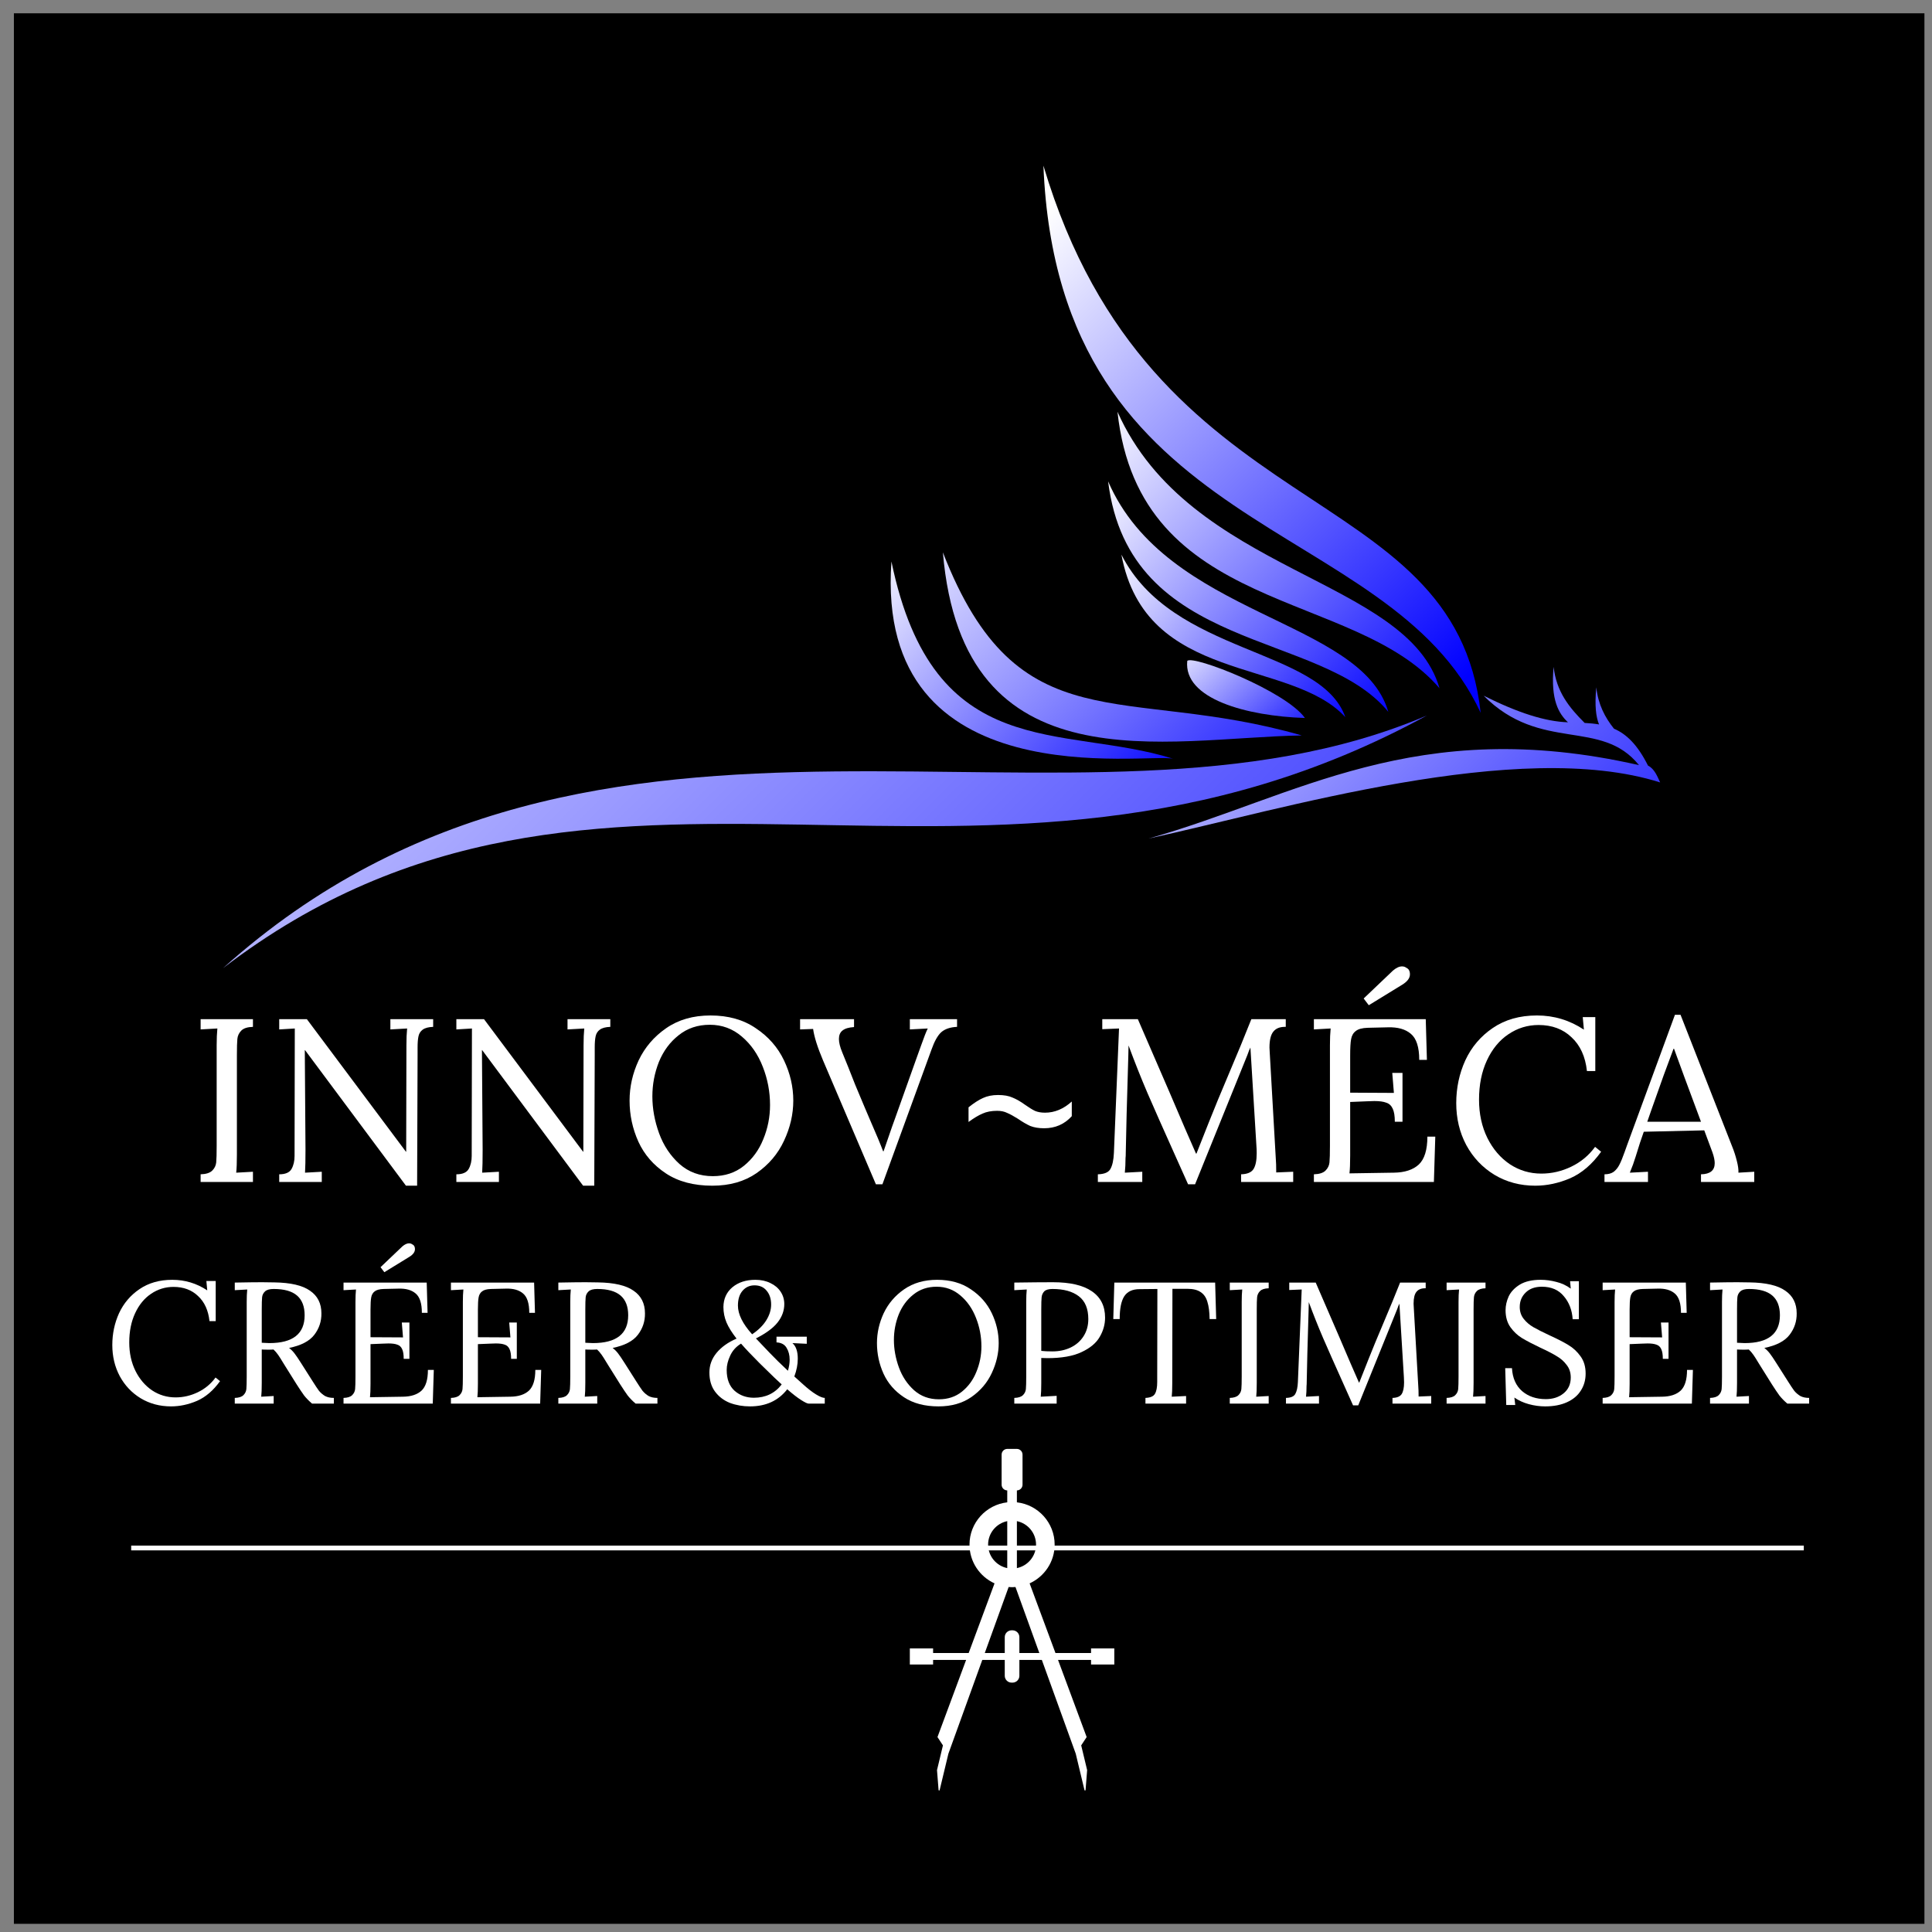 <?xml version="1.0" encoding="UTF-8" standalone="no"?>
<svg
   xmlns:dc="http://purl.org/dc/elements/1.1/"
   xmlns:cc="http://creativecommons.org/ns#"
   xmlns:rdf="http://www.w3.org/1999/02/22-rdf-syntax-ns#"
   xmlns:svg="http://www.w3.org/2000/svg"
   xmlns="http://www.w3.org/2000/svg"
   id="svg118"
   xml:space="preserve"
   viewBox="0 0 324 324"
   height="324"
   width="324"
   version="1.1"><rect x="0" y="0" width="324" height="324" fill="#808080" stroke="none"/><desc
     id="desc2">Created with Fabric.js 2.4.6</desc><defs
     id="defs4" /><g
     id="g8"
     transform="matrix(4.45,0,0,4.45,162.53,162.43)"><path
       id="rect6"
       d="M -36,-36 H 36 V 36 H -36 Z"
       style="opacity:1;fill:#000000;fill-rule:nonzero;stroke:none;stroke-width:1;stroke-linecap:butt;stroke-linejoin:miter;stroke-miterlimit:4;stroke-dasharray:none;stroke-dashoffset:0" /></g><g
     id="g96"
     transform="matrix(2.41,0,0,2.41,157.89,95.1)"><linearGradient
       y2="-52"
       x2="-52.235"
       y1="52"
       x1="52.235"
       gradientUnits="userSpaceOnUse"
       id="SVGID_71"><stop
         id="stop10"
         style="stop-color:rgb(0,0,255);stop-opacity: 1"
         offset="0%" /><stop
         id="stop12"
         style="stop-color:rgb(255,255,255);stop-opacity: 1"
         offset="100%" /></linearGradient><g
       id="g22"
       transform="matrix(4.47,0,0,4.47,-8.11,19.13)"><linearGradient
         y2="1.027"
         x2="0"
         y1="20.027"
         x1="18.742"
         gradientUnits="userSpaceOnUse"
         id="SVGID_62"><stop
           id="stop15"
           style="stop-color:rgb(0,0,255);stop-opacity: 1"
           offset="0%" /><stop
           id="stop17"
           style="stop-color:rgb(255,255,255);stop-opacity: 1"
           offset="100%" /></linearGradient><path
         id="path20"
         d="M 0,12.494 C 5.857,7.235 13.281,10.898 18.742,8.56 11.822,12.342 5.864,7.998 0,12.494 Z"
         transform="translate(-9.37,-10.53)"
         style="opacity:1;fill:url(#SVGID_62);fill-rule:nonzero;stroke:none;stroke-width:1;stroke-linecap:butt;stroke-linejoin:miter;stroke-miterlimit:4;stroke-dasharray:none;stroke-dashoffset:0" /></g><g
       id="g31"
       transform="matrix(4.47,0,0,4.47,32.19,12.92)"><linearGradient
         y2="5.138"
         x2="14.4"
         y1="13.138"
         x1="22.365"
         gradientUnits="userSpaceOnUse"
         id="SVGID_63"><stop
           id="stop24"
           style="stop-color:rgb(0,0,255);stop-opacity: 1"
           offset="0%" /><stop
           id="stop26"
           style="stop-color:rgb(255,255,255);stop-opacity: 1"
           offset="100%" /></linearGradient><path
         id="path29"
         d="m 19.619,8.252 c 0.536,0.267 0.956,0.402 1.312,0.414 -0.142,-0.134 -0.272,-0.345 -0.223,-0.863 0.042,0.385 0.241,0.632 0.483,0.873 0.078,0.004 0.152,0.011 0.224,0.023 -0.048,-0.116 -0.07,-0.291 -0.043,-0.578 0.029,0.266 0.133,0.466 0.275,0.644 0.194,0.084 0.366,0.248 0.53,0.575 0.104,0.052 0.147,0.173 0.189,0.262 -2.205,-0.698 -5.905,0.427 -7.965,0.874 C 16.693,9.832 18.557,8.54 22.037,9.333 21.446,8.598 20.508,9.144 19.619,8.252 Z"
         transform="translate(-18.38,-9.14)"
         style="opacity:1;fill:url(#SVGID_63);fill-rule:nonzero;stroke:none;stroke-width:1;stroke-linecap:butt;stroke-linejoin:miter;stroke-miterlimit:4;stroke-dasharray:none;stroke-dashoffset:0" /></g><g
       id="g40"
       transform="matrix(4.47,0,0,4.47,22.3,-8.89)"><linearGradient
         y2="0.759"
         x2="12.768"
         y1="7.759"
         x1="19.575"
         gradientUnits="userSpaceOnUse"
         id="SVGID_64"><stop
           id="stop33"
           style="stop-color:rgb(0,0,255);stop-opacity: 1"
           offset="0%" /><stop
           id="stop35"
           style="stop-color:rgb(255,255,255);stop-opacity: 1"
           offset="100%" /></linearGradient><path
         id="path38"
         d="m 12.768,0 c 0.236,5.821 5.383,5.429 6.807,8.518 C 19.169,4.829 14.453,5.66 12.768,0 Z"
         transform="translate(-16.17,-4.26)"
         style="opacity:1;fill:url(#SVGID_64);fill-rule:nonzero;stroke:none;stroke-width:1;stroke-linecap:butt;stroke-linejoin:miter;stroke-miterlimit:4;stroke-dasharray:none;stroke-dashoffset:0" /></g><g
       id="g49"
       transform="matrix(4.47,0,0,4.47,23.43,-1.17)"><linearGradient
         y2="3.486"
         x2="13.918"
         y1="8.486"
         x1="18.931"
         gradientUnits="userSpaceOnUse"
         id="SVGID_65"><stop
           id="stop42"
           style="stop-color:rgb(0,0,255);stop-opacity: 1"
           offset="0%" /><stop
           id="stop44"
           style="stop-color:rgb(255,255,255);stop-opacity: 1"
           offset="100%" /></linearGradient><path
         id="path47"
         d="m 13.918,3.834 c 0.341,3.173 3.687,2.75 5.013,4.304 C 18.433,6.411 15.044,6.358 13.918,3.834 Z"
         transform="translate(-16.42,-5.99)"
         style="opacity:1;fill:url(#SVGID_65);fill-rule:nonzero;stroke:none;stroke-width:1;stroke-linecap:butt;stroke-linejoin:miter;stroke-miterlimit:4;stroke-dasharray:none;stroke-dashoffset:0" /></g><g
       id="g58"
       transform="matrix(4.47,0,0,4.47,21.33,2.04)"><linearGradient
         y2="4.703"
         x2="13.772"
         y1="8.703"
         x1="18.134"
         gradientUnits="userSpaceOnUse"
         id="SVGID_66"><stop
           id="stop51"
           style="stop-color:rgb(0,0,255);stop-opacity: 1"
           offset="0%" /><stop
           id="stop53"
           style="stop-color:rgb(255,255,255);stop-opacity: 1"
           offset="100%" /></linearGradient><path
         id="path56"
         d="m 13.772,4.909 c 0.33,2.685 3.317,2.303 4.362,3.589 -0.418,-1.454 -3.448,-1.475 -4.362,-3.589 z"
         transform="translate(-15.95,-6.7)"
         style="opacity:1;fill:url(#SVGID_66);fill-rule:nonzero;stroke:none;stroke-width:1;stroke-linecap:butt;stroke-linejoin:miter;stroke-miterlimit:4;stroke-dasharray:none;stroke-dashoffset:0" /></g><g
       id="g67"
       transform="matrix(4.47,0,0,4.47,20.32,4.77)"><linearGradient
         y2="5.814"
         x2="13.985"
         y1="8.814"
         x1="17.472"
         gradientUnits="userSpaceOnUse"
         id="SVGID_67"><stop
           id="stop60"
           style="stop-color:rgb(0,0,255);stop-opacity: 1"
           offset="0%" /><stop
           id="stop62"
           style="stop-color:rgb(255,255,255);stop-opacity: 1"
           offset="100%" /></linearGradient><path
         id="path65"
         d="m 13.985,6.049 c 0.375,2.028 2.631,1.599 3.486,2.53 -0.385,-1.088 -2.693,-0.963 -3.486,-2.53 z"
         transform="translate(-15.73,-7.31)"
         style="opacity:1;fill:url(#SVGID_67);fill-rule:nonzero;stroke:none;stroke-width:1;stroke-linecap:butt;stroke-linejoin:miter;stroke-miterlimit:4;stroke-dasharray:none;stroke-dashoffset:0" /></g><g
       id="g76"
       transform="matrix(4.47,0,0,4.47,21.21,8.5)"><linearGradient
         y2="7.148"
         x2="15.008"
         y1="9.148"
         x1="16.844"
         gradientUnits="userSpaceOnUse"
         id="SVGID_68"><stop
           id="stop69"
           style="stop-color:rgb(0,0,255);stop-opacity: 1"
           offset="0%" /><stop
           id="stop71"
           style="stop-color:rgb(255,255,255);stop-opacity: 1"
           offset="100%" /></linearGradient><path
         id="path74"
         d="M 16.844,8.598 C 15.934,8.568 14.949,8.3 15.011,7.709 c 0.088,-0.096 1.533,0.469 1.832,0.889 z"
         transform="translate(-15.93,-8.15)"
         style="opacity:1;fill:url(#SVGID_68);fill-rule:nonzero;stroke:none;stroke-width:1;stroke-linecap:butt;stroke-linejoin:miter;stroke-miterlimit:4;stroke-dasharray:none;stroke-dashoffset:0" /></g><g
       id="g85"
       transform="matrix(4.47,0,0,4.47,12.59,5.56)"><linearGradient
         y2="4.491"
         x2="11.205"
         y1="10.491"
         x1="16.792"
         gradientUnits="userSpaceOnUse"
         id="SVGID_69"><stop
           id="stop78"
           style="stop-color:rgb(0,0,255);stop-opacity: 1"
           offset="0%" /><stop
           id="stop80"
           style="stop-color:rgb(255,255,255);stop-opacity: 1"
           offset="100%" /></linearGradient><path
         id="path83"
         d="m 11.205,6.017 c 0.312,3.685 3.475,2.886 5.587,2.85 C 14.009,8.067 12.377,9.036 11.205,6.017 Z"
         transform="translate(-14,-7.49)"
         style="opacity:1;fill:url(#SVGID_69);fill-rule:nonzero;stroke:none;stroke-width:1;stroke-linecap:butt;stroke-linejoin:miter;stroke-miterlimit:4;stroke-dasharray:none;stroke-dashoffset:0" /></g><g
       id="g94"
       transform="matrix(4.47,0,0,4.47,6.32,6.49)"><linearGradient
         y2="5.698"
         x2="10.395"
         y1="9.698"
         x1="14.797"
         gradientUnits="userSpaceOnUse"
         id="SVGID_70"><stop
           id="stop87"
           style="stop-color:rgb(0,0,255);stop-opacity: 1"
           offset="0%" /><stop
           id="stop89"
           style="stop-color:rgb(255,255,255);stop-opacity: 1"
           offset="100%" /></linearGradient><path
         id="path92"
         d="M 10.407,6.162 C 10.141,9.875 14.406,9.129 14.797,9.233 13.066,8.689 11.063,9.334 10.407,6.162 Z"
         transform="translate(-12.6,-7.7)"
         style="opacity:1;fill:url(#SVGID_70);fill-rule:nonzero;stroke:none;stroke-width:1;stroke-linecap:butt;stroke-linejoin:miter;stroke-miterlimit:4;stroke-dasharray:none;stroke-dashoffset:0" /></g></g><g
     id="g102"
     transform="translate(161.64,185.97)"><g
       id="text100"
       style="font-style:normal;font-weight:normal;font-size:39px;font-family:Lora;white-space:pre;opacity:1;fill:#ffffff;fill-rule:nonzero;stroke:none;stroke-width:1;stroke-linecap:butt;stroke-linejoin:miter;stroke-miterlimit:4;stroke-dasharray:none;stroke-dashoffset:0"
       aria-label="INNOV~MÉCA"><path
         id="path125"
         style=""
         d="m -127.995,10.963 q 1.365,-0.039 1.95,-0.624 0.585,-0.585 0.663,-1.365 0.078,-0.819 0.078,-2.808 v -16.848 q 0,-1.638 0.117,-2.808 l -2.808,0.156 v -1.716 h 8.775 v 1.287 q -1.365,0.039 -1.95,0.624 -0.585,0.585 -0.663,1.404 -0.078,0.78 -0.078,2.769 V 7.609 q 0,2.067 -0.117,3.081 l 2.808,-0.156 v 1.716 h -8.775 z" /><path
         id="path127"
         style=""
         d="m -110.486,-9.863 h -0.039 l 0.117,16.692 q 0,2.613 -0.078,3.861 l 2.808,-0.156 v 1.716 h -7.137 v -1.287 q 1.56,0 2.067,-0.897 0.507,-0.897 0.507,-2.184 l 0.039,-21.372 -2.613,0.156 v -1.716 h 4.641 l 16.614,22.23 h 0.039 l 0.039,-17.862 q 0,-1.638 0.117,-2.808 l -2.808,0.156 v -1.716 h 7.176 v 1.287 q -1.17,0.039 -1.755,0.468 -0.546,0.39 -0.702,1.092 -0.156,0.702 -0.156,1.872 v 1.365 l -0.078,21.84 h -1.872 z" /><path
         id="path129"
         style=""
         d="m -80.779,-9.863 h -0.039 l 0.117,16.692 q 0,2.613 -0.078,3.861 l 2.808,-0.156 v 1.716 h -7.137 v -1.287 q 1.56,0 2.067,-0.897 0.507,-0.897 0.507,-2.184 l 0.039,-21.372 -2.613,0.156 v -1.716 h 4.641 l 16.614,22.23 h 0.039 l 0.039,-17.862 q 0,-1.638 0.117,-2.808 l -2.808,0.156 v -1.716 h 7.176 v 1.287 q -1.17,0.039 -1.755,0.468 -0.546,0.39 -0.702,1.092 -0.156,0.702 -0.156,1.872 v 1.365 l -0.078,21.84 h -1.872 z" /><path
         id="path131"
         style=""
         d="m -42.175,12.874 q -4.68,0 -7.8,-2.067 -3.12,-2.067 -4.602,-5.304 -1.482,-3.276 -1.482,-6.903 0,-3.471 1.521,-6.747 1.56,-3.276 4.602,-5.382 3.081,-2.145 7.449,-2.145 4.485,0 7.605,2.145 3.159,2.106 4.719,5.382 1.56,3.276 1.56,6.747 0,3.432 -1.56,6.747 -1.521,3.276 -4.602,5.421 -3.042,2.106 -7.41,2.106 z m 0.078,-1.599 q 3.042,0 5.187,-1.716 2.184,-1.755 3.276,-4.485 1.131,-2.73 1.131,-5.733 0,-3.315 -1.209,-6.396 -1.209,-3.12 -3.51,-5.07 -2.301,-1.989 -5.382,-1.989 -3.042,0 -5.226,1.755 -2.184,1.716 -3.315,4.485 -1.092,2.769 -1.092,5.772 0,3.081 1.131,6.201 1.131,3.081 3.432,5.148 2.301,2.028 5.577,2.028 z" /><path
         id="path133"
         style=""
         d="m -23.603,-8.108 q -1.404,-3.315 -1.677,-5.304 l -2.184,0.078 v -1.716 h 9.048 v 1.287 l -0.039,0.039 q -1.287,0.078 -1.911,0.585 -0.585,0.468 -0.585,1.404 0,0.897 0.546,2.223 l 1.014,2.496 q 0.39,0.975 1.17,2.964 0.819,1.989 1.521,3.627 l 1.014,2.379 q 1.521,3.471 2.145,5.148 h 0.078 l 1.443,-4.173 0.507,-1.404 3.432,-9.633 0.897,-2.496 q 0.741,-2.106 1.131,-2.886 l -3.003,0.156 v -1.716 h 7.917 v 1.287 q -1.716,0.078 -2.652,0.897 -0.897,0.819 -1.638,2.925 L -13.658,12.64 h -1.092 z" /><path
         id="path135"
         style=""
         d="m 13.46,3.241 q -1.365,0 -2.34,-0.39 -0.936,-0.429 -2.067,-1.209 -1.053,-0.663 -1.794,-0.975 -0.702,-0.351 -1.677,-0.351 -1.443,0 -2.457,0.468 -1.014,0.429 -2.34,1.404 v -2.457 q 1.365,-1.092 2.418,-1.56 1.092,-0.507 2.535,-0.507 1.482,0 2.418,0.429 0.975,0.39 2.106,1.209 0.936,0.663 1.638,1.014 0.702,0.312 1.716,0.312 2.418,0 4.485,-1.872 v 2.457 q -1.833,2.028 -4.641,2.028 z" /><path
         id="path137"
         style=""
         d="m 35.42,7.765 q -2.964,-6.591 -4.602,-10.374 -1.638,-3.822 -3.198,-8.034 l -0.039,1.716 q -0.351,11.427 -0.429,16.302 0,0.585 -0.039,0.858 0,1.326 -0.117,2.457 l 2.925,-0.156 v 1.716 h -7.449 v -1.287 q 1.638,-0.039 2.106,-0.897 0.507,-0.897 0.585,-2.691 l 0.858,-20.865 -2.808,0.117 v -1.677 h 5.967 l 5.304,12.246 q 2.886,6.786 4.446,10.296 h 0.078 q 0.468,-1.17 1.989,-5.031 1.482,-3.744 3.393,-8.229 2.223,-5.226 3.822,-9.282 h 5.772 v 1.287 q -1.404,-0.039 -2.067,0.78 -0.663,0.78 -0.663,2.691 l 0.039,0.78 1.014,17.745 q 0.078,0.897 0.078,2.418 l 2.847,-0.117 v 1.716 h -8.736 v -1.287 q 1.521,-0.039 2.067,-0.858 0.546,-0.858 0.546,-2.652 0,-0.741 -0.039,-1.131 l -1.014,-16.614 q -0.078,0.195 -0.234,0.507 -0.117,0.312 -0.273,0.741 l -8.775,21.684 h -1.17 z" /><path
         id="path139"
         style=""
         d="m 58.702,10.963 q 1.365,-0.039 1.95,-0.624 0.585,-0.585 0.663,-1.365 0.078,-0.819 0.078,-2.808 v -16.848 q 0,-1.638 0.117,-2.808 l -2.808,0.156 v -1.716 h 18.759 l 0.195,6.825 h -1.287 q 0,-3.198 -1.404,-4.368 -1.365,-1.17 -3.861,-1.092 l -3.354,0.078 q -1.404,0.039 -2.028,0.546 -0.624,0.468 -0.78,1.365 -0.156,0.858 -0.156,2.73 v 6.24 l 7.332,0.039 -0.273,-3.354 h 1.716 v 8.19 h -1.287 q 0,-1.443 -0.351,-2.184 -0.351,-0.78 -1.092,-1.014 -0.702,-0.273 -1.989,-0.273 l -1.209,0.039 -2.847,0.117 v 8.931 q 0,2.028 -0.117,3.042 l 7.449,-0.117 q 2.73,-0.039 4.173,-1.365 1.443,-1.365 1.443,-4.68 h 1.326 l -0.234,7.605 h -20.124 z m 14.859,-31.824 q 1.248,-0.78 1.248,-1.716 0,-0.507 -0.234,-0.819 -0.117,-0.156 -0.429,-0.312 -0.273,-0.195 -0.663,-0.195 -0.702,0 -1.521,0.702 l -4.914,4.68 0.858,1.131 z" /><path
         id="path141"
         style=""
         d="m 95.834,12.874 q -3.822,0 -6.864,-1.833 -3.003,-1.833 -4.719,-4.992 -1.677,-3.159 -1.677,-7.02 0,-3.822 1.521,-7.176 1.56,-3.354 4.602,-5.421 3.081,-2.106 7.41,-2.106 4.29,0 7.878,2.379 l -0.195,-2.106 h 2.106 v 9.048 h -1.404 q -0.39,-3.627 -2.574,-5.655 -2.145,-2.067 -5.538,-2.067 -2.769,0 -5.07,1.56 -2.262,1.521 -3.588,4.368 -1.326,2.847 -1.326,6.591 0,3.588 1.404,6.435 1.404,2.808 3.783,4.407 2.379,1.56 5.265,1.56 2.613,0 5.031,-1.17 2.418,-1.17 3.978,-3.315 l 1.014,0.819 q -2.262,3.159 -5.187,4.446 -2.925,1.248 -5.85,1.248 z" /><path
         id="path143"
         style=""
         d="m 107.435,10.963 q 0.975,0 1.56,-0.429 0.585,-0.468 0.936,-1.17 0.39,-0.741 0.897,-2.184 l 0.39,-1.092 8.034,-21.879 h 0.936 l 8.697,22.191 q 0.429,1.053 0.741,2.301 0.312,1.209 0.273,1.989 l 2.652,-0.156 v 1.716 h -8.931 v -1.287 q 2.301,-0.039 2.301,-1.872 0,-0.741 -0.39,-1.833 l -1.365,-3.666 -10.14,0.234 q -0.585,1.599 -1.365,4.173 -0.39,1.287 -0.975,2.691 l 3.042,-0.156 v 1.716 h -7.293 z m 16.185,-8.814 -2.769,-7.449 -1.755,-4.797 h -0.078 l -1.638,4.407 -2.106,5.928 -0.663,1.911 z" /></g></g><g
     id="g108"
     transform="translate(160.41,226.28)"><g
       id="text106"
       style="font-style:normal;font-weight:normal;font-size:29px;font-family:Lora;white-space:pre;opacity:1;fill:#ffffff;fill-rule:nonzero;stroke:none;stroke-width:1;stroke-linecap:butt;stroke-linejoin:miter;stroke-miterlimit:4;stroke-dasharray:none;stroke-dashoffset:0"
       aria-label="CRÉER &amp; OPTIMISER"><path
         id="path146"
         style=""
         d="m -131.716,9.574 q -2.842,0 -5.104,-1.363 -2.233,-1.363 -3.509,-3.712 -1.247,-2.349 -1.247,-5.22 0,-2.842 1.131,-5.336 1.16,-2.494 3.422,-4.031 2.291,-1.566 5.51,-1.566 3.19,0 5.858,1.769 L -125.8,-11.451 h 1.566 v 6.728 h -1.044 q -0.29,-2.697 -1.914,-4.205 -1.595,-1.537 -4.118,-1.537 -2.059,0 -3.77,1.16 -1.682,1.131 -2.668,3.248 -0.986,2.117 -0.986,4.901 0,2.668 1.044,4.785 1.044,2.088 2.813,3.277 1.769,1.16 3.915,1.16 1.943,0 3.741,-0.87 1.798,-0.87 2.958,-2.465 l 0.754,0.609 q -1.682,2.349 -3.857,3.306 -2.175,0.928 -4.35,0.928 z" /><path
         id="path148"
         style=""
         d="m -121.038,8.153 q 1.015,-0.029 1.45,-0.464 0.435,-0.435 0.493,-1.015 0.058,-0.609 0.058,-2.088 v -12.528 q 0,-1.218 0.087,-2.088 l -2.088,0.116 V -11.19 q 3.016,-0.058 4.553,-0.058 1.392,0 2.088,0.029 4.089,0.058 5.974,1.392 1.914,1.305 1.914,3.799 0.029,2.001 -1.189,3.596 -1.218,1.595 -4.234,2.204 0.493,0.377 0.899,0.899 0.406,0.522 1.102,1.624 l 1.972,3.103 q 0.638,1.015 1.044,1.566 0.435,0.522 1.015,0.87 0.609,0.319 1.479,0.319 v 0.957 h -3.654 q -0.783,-0.667 -1.334,-1.363 -0.522,-0.725 -1.247,-1.856 l -1.943,-3.103 -0.377,-0.609 q -0.464,-0.783 -0.812,-1.276 -0.348,-0.493 -0.754,-0.87 -0.261,0.029 -0.812,0.029 -0.783,0 -1.16,-0.029 V 5.659 q 0,1.537 -0.087,2.291 l 2.088,-0.116 v 1.276 h -6.525 z m 5.8,-9.193 q 5.916,0 5.916,-4.669 0,-2.204 -1.276,-3.306 -1.276,-1.102 -3.915,-1.102 -1.015,0 -1.45,0.406 -0.435,0.406 -0.493,0.986 -0.058,0.58 -0.058,2.059 v 5.568 q 0.87,0.058 1.276,0.058 z" /><path
         id="path150"
         style=""
         d="m -102.799,8.153 q 1.015,-0.029 1.45,-0.464 0.435,-0.435 0.493,-1.015 0.058,-0.609 0.058,-2.088 v -12.528 q 0,-1.218 0.087,-2.088 l -2.088,0.116 V -11.19 h 13.949 l 0.145,5.075 h -0.957 q 0,-2.378 -1.044,-3.248 -1.015,-0.87 -2.871,-0.812 l -2.494,0.058 q -1.044,0.029 -1.508,0.406 -0.464,0.348 -0.58,1.015 -0.116,0.638 -0.116,2.03 v 4.64 l 5.452,0.029 -0.203,-2.494 h 1.276 v 6.09 h -0.957 q 0,-1.073 -0.261,-1.624 -0.261,-0.58 -0.812,-0.754 -0.522,-0.203 -1.479,-0.203 l -0.899,0.029 -2.117,0.087 V 5.775 q 0,1.508 -0.087,2.262 l 5.539,-0.087 q 2.03,-0.029 3.103,-1.015 1.073,-1.015 1.073,-3.48 h 0.986 l -0.174,5.655 H -102.799 Z M -91.75,-15.511 q 0.928,-0.58 0.928,-1.276 0,-0.377 -0.174,-0.609 -0.087,-0.116 -0.319,-0.232 -0.203,-0.145 -0.493,-0.145 -0.522,0 -1.131,0.522 l -3.654,3.48 0.638,0.841 z" /><path
         id="path152"
         style=""
         d="m -84.788,8.153 q 1.015,-0.029 1.45,-0.464 0.435,-0.435 0.493,-1.015 0.058,-0.609 0.058,-2.088 v -12.528 q 0,-1.218 0.087,-2.088 l -2.088,0.116 V -11.19 h 13.949 l 0.145,5.075 h -0.957 q 0,-2.378 -1.044,-3.248 -1.015,-0.87 -2.871,-0.812 l -2.494,0.058 q -1.044,0.029 -1.508,0.406 -0.464,0.348 -0.58,1.015 -0.116,0.638 -0.116,2.03 v 4.64 l 5.452,0.029 -0.203,-2.494 h 1.276 v 6.09 h -0.957 q 0,-1.073 -0.261,-1.624 -0.261,-0.58 -0.812,-0.754 -0.522,-0.203 -1.479,-0.203 l -0.899,0.029 -2.117,0.087 V 5.775 q 0,1.508 -0.087,2.262 l 5.539,-0.087 q 2.03,-0.029 3.103,-1.015 1.073,-1.015 1.073,-3.48 h 0.986 l -0.174,5.655 h -14.964 z" /><path
         id="path154"
         style=""
         d="m -66.776,8.153 q 1.015,-0.029 1.45,-0.464 0.435,-0.435 0.493,-1.015 0.058,-0.609 0.058,-2.088 v -12.528 q 0,-1.218 0.087,-2.088 l -2.088,0.116 V -11.19 q 3.016,-0.058 4.553,-0.058 1.392,0 2.088,0.029 4.089,0.058 5.974,1.392 1.914,1.305 1.914,3.799 0.029,2.001 -1.189,3.596 -1.218,1.595 -4.234,2.204 0.493,0.377 0.899,0.899 0.406,0.522 1.102,1.624 l 1.972,3.103 q 0.638,1.015 1.044,1.566 0.435,0.522 1.015,0.87 0.609,0.319 1.479,0.319 v 0.957 h -3.654 q -0.783,-0.667 -1.334,-1.363 -0.522,-0.725 -1.247,-1.856 l -1.943,-3.103 -0.377,-0.609 q -0.464,-0.783 -0.812,-1.276 -0.348,-0.493 -0.754,-0.87 -0.261,0.029 -0.812,0.029 -0.783,0 -1.16,-0.029 V 5.659 q 0,1.537 -0.087,2.291 l 2.088,-0.116 v 1.276 h -6.525 z m 5.8,-9.193 q 5.916,0 5.916,-4.669 0,-2.204 -1.276,-3.306 -1.276,-1.102 -3.915,-1.102 -1.015,0 -1.45,0.406 -0.435,0.406 -0.493,0.986 -0.058,0.58 -0.058,2.059 v 5.568 q 0.87,0.058 1.276,0.058 z" /><path
         id="path156"
         style=""
         d="m -34.627,9.574 q -1.798,0 -3.364,-0.58 -1.537,-0.609 -2.494,-1.885 -0.957,-1.276 -0.957,-3.219 0,-1.827 1.189,-3.277 1.218,-1.479 3.364,-2.407 -1.16,-1.479 -1.682,-2.697 -0.522,-1.247 -0.522,-2.61 0.029,-2.059 1.508,-3.306 1.508,-1.247 3.857,-1.247 1.421,0 2.523,0.551 1.102,0.522 1.711,1.45 0.609,0.928 0.609,2.059 0,1.682 -1.131,3.103 -1.102,1.392 -3.625,2.668 0.696,0.754 2.32,2.436 1.247,1.305 3.045,2.987 0.29,-0.986 0.29,-1.856 0,-1.16 -0.522,-2.001 -0.493,-0.841 -1.682,-0.899 v -0.957 h 5.075 v 1.189 l -2.407,-0.116 q 0.899,0.783 0.899,2.61 0,1.45 -0.58,2.987 l 0.58,0.522 q 0.406,0.377 0.87,0.783 1.247,1.131 2.204,1.711 0.957,0.58 1.45,0.58 v 0.957 h -2.697 q -0.319,0 -1.276,-0.609 -0.957,-0.609 -2.32,-1.798 -2.233,2.871 -6.235,2.871 z m 0.348,-12.093 q 1.566,-1.044 2.378,-2.349 0.812,-1.305 0.812,-2.639 0,-1.421 -0.754,-2.32 -0.725,-0.899 -2.03,-0.899 -1.218,0 -2.001,0.899 -0.783,0.899 -0.783,2.494 0,2.175 2.378,4.814 z m 0.29,10.643 q 2.958,0 4.669,-2.233 -0.58,-0.522 -0.841,-0.783 l -0.435,-0.406 q -0.435,-0.435 -2.436,-2.378 -1.972,-1.972 -3.103,-3.277 -1.247,0.754 -1.827,2.03 -0.58,1.247 -0.58,2.378 0,2.32 1.334,3.509 1.334,1.16 3.219,1.16 z" /><path
         id="path158"
         style=""
         d="m -3.018,9.574 q -3.48,0 -5.8,-1.537 -2.32,-1.537 -3.422,-3.944 -1.102,-2.436 -1.102,-5.133 0,-2.581 1.131,-5.017 1.16,-2.436 3.422,-4.002 2.291,-1.595 5.539,-1.595 3.335,0 5.655,1.595 2.349,1.566 3.509,4.002 1.16,2.436 1.16,5.017 0,2.552 -1.16,5.017 -1.131,2.436 -3.422,4.031 -2.262,1.566 -5.51,1.566 z m 0.058,-1.189 q 2.262,0 3.857,-1.276 1.624,-1.305 2.436,-3.335 0.841,-2.03 0.841,-4.263 0,-2.465 -0.899,-4.756 -0.899,-2.32 -2.61,-3.77 Q -1.046,-10.494 -3.337,-10.494 q -2.262,0 -3.886,1.305 -1.624,1.276 -2.465,3.335 -0.812,2.059 -0.812,4.292 0,2.291 0.841,4.611 0.841,2.291 2.552,3.828 1.711,1.508 4.147,1.508 z" /><path
         id="path160"
         style=""
         d="m 9.689,8.153 q 1.015,-0.029 1.45,-0.464 0.435,-0.435 0.493,-1.015 0.058,-0.609 0.058,-2.088 v -12.528 q 0,-1.218 0.087,-2.088 L 9.689,-9.914 V -11.19 q 4.06,-0.058 6.467,-0.058 4.321,0 6.525,1.508 2.233,1.508 2.233,4.437 0,1.682 -0.899,3.219 -0.87,1.537 -3.045,2.552 -2.146,1.015 -5.713,1.015 -0.667,0 -1.044,-0.029 v 4.205 q 0,1.537 -0.087,2.291 l 2.668,-0.145 v 1.305 H 9.689 Z M 16.098,0.352 q 1.653,0 3.016,-0.638 1.392,-0.667 2.175,-1.885 0.812,-1.247 0.812,-2.9 0,-2.61 -1.595,-3.828 -1.595,-1.218 -4.408,-1.218 -0.986,0 -1.392,0.406 -0.377,0.406 -0.435,0.986 -0.058,0.551 -0.058,2.059 v 6.931 q 0.725,0.087 1.885,0.087 z" /><path
         id="path162"
         style=""
         d="m 31.684,8.153 q 1.247,-0.058 1.595,-0.696 0.377,-0.638 0.377,-1.972 v -0.899 l 0.029,-14.703 -2.987,0.029 q -1.798,0 -2.581,1.218 -0.754,1.189 -0.754,3.799 h -1.073 l 0.174,-6.119 h 16.907 l 0.174,6.119 h -1.102 q -0.029,-1.827 -0.377,-2.9 -0.319,-1.102 -1.131,-1.624 -0.783,-0.551 -2.262,-0.551 h -2.465 l -0.029,15.805 q 0,1.537 -0.087,2.291 l 2.407,-0.116 v 1.276 h -6.815 z" /><path
         id="path164"
         style=""
         d="m 45.826,8.153 q 1.015,-0.029 1.45,-0.464 0.435,-0.435 0.493,-1.015 0.058,-0.609 0.058,-2.088 v -12.528 q 0,-1.218 0.087,-2.088 l -2.088,0.116 V -11.19 h 6.525 v 0.957 q -1.015,0.029 -1.45,0.464 -0.435,0.435 -0.493,1.044 -0.058,0.58 -0.058,2.059 v 12.325 q 0,1.537 -0.087,2.291 l 2.088,-0.116 v 1.276 h -6.525 z" /><path
         id="path166"
         style=""
         d="m 64.877,5.775 q -2.204,-4.901 -3.422,-7.714 -1.218,-2.842 -2.378,-5.974 l -0.029,1.276 q -0.261,8.497 -0.319,12.122 0,0.435 -0.029,0.638 0,0.986 -0.087,1.827 l 2.175,-0.116 v 1.276 h -5.539 v -0.957 q 1.218,-0.029 1.566,-0.667 0.377,-0.667 0.435,-2.001 l 0.638,-15.515 -2.088,0.087 V -11.19 h 4.437 l 3.944,9.106 q 2.146,5.046 3.306,7.656 h 0.058 q 0.348,-0.87 1.479,-3.741 1.102,-2.784 2.523,-6.119 1.653,-3.886 2.842,-6.902 h 4.292 v 0.957 q -1.044,-0.029 -1.537,0.58 -0.493,0.58 -0.493,2.001 l 0.029,0.58 0.754,13.195 q 0.058,0.667 0.058,1.798 l 2.117,-0.087 v 1.276 h -6.496 v -0.957 q 1.131,-0.029 1.537,-0.638 0.406,-0.638 0.406,-1.972 0,-0.551 -0.029,-0.841 l -0.754,-12.354 q -0.058,0.145 -0.174,0.377 -0.087,0.232 -0.203,0.551 l -6.525,16.124 h -0.87 z" /><path
         id="path168"
         style=""
         d="m 82.189,8.153 q 1.015,-0.029 1.45,-0.464 0.435,-0.435 0.493,-1.015 0.058,-0.609 0.058,-2.088 v -12.528 q 0,-1.218 0.087,-2.088 l -2.088,0.116 V -11.19 h 6.525 v 0.957 q -1.015,0.029 -1.45,0.464 -0.435,0.435 -0.493,1.044 -0.058,0.58 -0.058,2.059 v 12.325 q 0,1.537 -0.087,2.291 l 2.088,-0.116 v 1.276 h -6.525 z" /><path
         id="path170"
         style=""
         d="m 98.717,9.574 q -1.363,0 -2.755,-0.377 -1.363,-0.377 -2.407,-1.102 l 0.145,1.247 h -1.508 l -0.174,-6.177 h 1.131 q 0.145,2.494 1.711,3.857 1.566,1.334 3.973,1.334 1.769,0 2.958,-0.957 1.218,-0.986 1.218,-2.668 0,-1.247 -0.696,-2.117 -0.667,-0.899 -1.682,-1.479 -0.986,-0.609 -2.697,-1.392 -1.943,-0.928 -3.103,-1.624 -1.131,-0.696 -1.943,-1.827 -0.812,-1.16 -0.812,-2.842 0,-1.16 0.522,-2.32 0.551,-1.16 1.856,-1.972 1.334,-0.812 3.509,-0.812 1.305,0 2.61,0.348 1.334,0.319 2.436,1.131 l -0.116,-1.247 h 1.479 v 6.38 h -1.044 q -0.145,-2.291 -1.479,-3.857 -1.305,-1.595 -3.683,-1.595 -1.74,0 -2.726,0.986 -0.986,0.957 -0.986,2.407 0,1.16 0.667,2.001 0.667,0.841 1.624,1.392 0.957,0.551 2.697,1.363 1.972,0.899 3.161,1.624 1.218,0.725 2.059,1.914 0.841,1.16 0.841,2.871 0,1.624 -0.812,2.871 -0.783,1.247 -2.32,1.943 -1.537,0.696 -3.654,0.696 z" /><path
         id="path172"
         style=""
         d="m 108.357,8.153 q 1.015,-0.029 1.45,-0.464 0.435,-0.435 0.493,-1.015 0.058,-0.609 0.058,-2.088 v -12.528 q 0,-1.218 0.087,-2.088 l -2.088,0.116 V -11.19 h 13.949 l 0.145,5.075 h -0.957 q 0,-2.378 -1.044,-3.248 -1.015,-0.87 -2.871,-0.812 l -2.494,0.058 q -1.044,0.029 -1.508,0.406 -0.464,0.348 -0.58,1.015 -0.116,0.638 -0.116,2.03 v 4.64 l 5.452,0.029 -0.203,-2.494 h 1.276 v 6.09 h -0.957 q 0,-1.073 -0.261,-1.624 -0.261,-0.58 -0.812,-0.754 -0.522,-0.203 -1.479,-0.203 l -0.899,0.029 -2.117,0.087 V 5.775 q 0,1.508 -0.087,2.262 l 5.539,-0.087 q 2.03,-0.029 3.103,-1.015 1.073,-1.015 1.073,-3.48 h 0.986 l -0.174,5.655 h -14.964 z" /><path
         id="path174"
         style=""
         d="m 126.369,8.153 q 1.015,-0.029 1.45,-0.464 0.435,-0.435 0.493,-1.015 0.058,-0.609 0.058,-2.088 v -12.528 q 0,-1.218 0.087,-2.088 l -2.088,0.116 V -11.19 q 3.016,-0.058 4.553,-0.058 1.392,0 2.088,0.029 4.089,0.058 5.974,1.392 1.914,1.305 1.914,3.799 0.029,2.001 -1.189,3.596 -1.218,1.595 -4.234,2.204 0.493,0.377 0.899,0.899 0.406,0.522 1.102,1.624 l 1.972,3.103 q 0.638,1.015 1.044,1.566 0.435,0.522 1.015,0.87 0.609,0.319 1.479,0.319 v 0.957 h -3.654 q -0.783,-0.667 -1.334,-1.363 -0.522,-0.725 -1.247,-1.856 l -1.943,-3.103 -0.377,-0.609 q -0.464,-0.783 -0.812,-1.276 -0.348,-0.493 -0.754,-0.87 -0.261,0.029 -0.812,0.029 -0.783,0 -1.16,-0.029 V 5.659 q 0,1.537 -0.087,2.291 l 2.088,-0.116 v 1.276 h -6.525 z m 5.8,-9.193 q 5.916,0 5.916,-4.669 0,-2.204 -1.276,-3.306 -1.276,-1.102 -3.915,-1.102 -1.015,0 -1.45,0.406 -0.435,0.406 -0.493,0.986 -0.058,0.58 -0.058,2.059 v 5.568 q 0.87,0.058 1.276,0.058 z" /></g></g><g
     id="g112"
     transform="matrix(1.16,0,0,1.16,169.73,271.63)"><path
       id="path110"
       d="m 39.765,32.5 v 0.662 H 34.62 L 30.883,23.095 c 2.131,-0.969 3.62,-3.113 3.62,-5.602 0,-3.159 -2.392,-5.766 -5.459,-6.114 V 9.656 C 29.495,9.649 29.859,9.283 29.859,8.83 V 4.481 c 0,-0.457 -0.371,-0.828 -0.828,-0.828 h -1.368 c -0.457,0 -0.828,0.371 -0.828,0.828 V 8.83 c 0,0.453 0.364,0.818 0.815,0.826 v 1.723 c -3.067,0.348 -5.458,2.955 -5.458,6.114 0,2.49 1.488,4.634 3.619,5.602 L 22.074,33.162 H 16.929 V 32.5 h -3.363 v 2.324 h 3.363 v -0.662 h 4.774 l -4.141,11.153 0.791,1.202 -0.859,3.577 0.227,2.873 c 0.003,0.039 0.034,0.07 0.073,0.074 0.039,0.003 0.075,-0.023 0.084,-0.061 l 1.264,-5.263 4.9,-13.554 h 3.248 v 2.292 c 0,0.546 0.443,0.988 0.988,0.988 h 0.138 c 0.546,0 0.988,-0.442 0.988,-0.988 v -2.292 h 3.248 l 4.9,13.554 v 0 l 1.263,5.263 c 0.009,0.038 0.045,0.064 0.084,0.061 0.039,-0.003 0.07,-0.034 0.074,-0.074 l 0.227,-2.875 -0.859,-3.576 0.79,-1.201 -4.14,-11.153 h 4.774 v 0.662 h 3.363 V 32.5 Z M 31.812,17.493 c 0,1.672 -1.19,3.071 -2.768,3.394 v -6.789 c 1.578,0.324 2.768,1.723 2.768,3.395 z m -4.163,-3.395 v 6.789 c -1.577,-0.324 -2.767,-1.723 -2.767,-3.394 0,-1.672 1.19,-3.071 2.767,-3.395 z m 1.754,19.064 V 30.87 c 0,-0.546 -0.443,-0.988 -0.988,-0.988 h -0.138 c -0.546,0 -0.988,0.442 -0.988,0.988 v 2.292 h -2.887 l 3.448,-9.539 c 0.164,0.013 0.328,0.025 0.495,0.025 0.167,0 0.331,-0.012 0.495,-0.025 l 3.448,9.539 z"
       transform="translate(-28.35,-28.35)"
       style="opacity:1;fill:#ffffff;fill-rule:nonzero;stroke:none;stroke-width:1;stroke-linecap:butt;stroke-linejoin:miter;stroke-miterlimit:4;stroke-dasharray:none;stroke-dashoffset:0" /></g><g
     id="g116"
     transform="matrix(1.87,0,0,-0.4,162.25,259.6)"><path
       id="line114"
       d="M -75,0 H 75"
       style="opacity:1;fill:#ffffff;fill-rule:nonzero;stroke:#ffffff;stroke-width:2;stroke-linecap:butt;stroke-linejoin:miter;stroke-miterlimit:4;stroke-dasharray:none;stroke-dashoffset:0" /></g></svg>